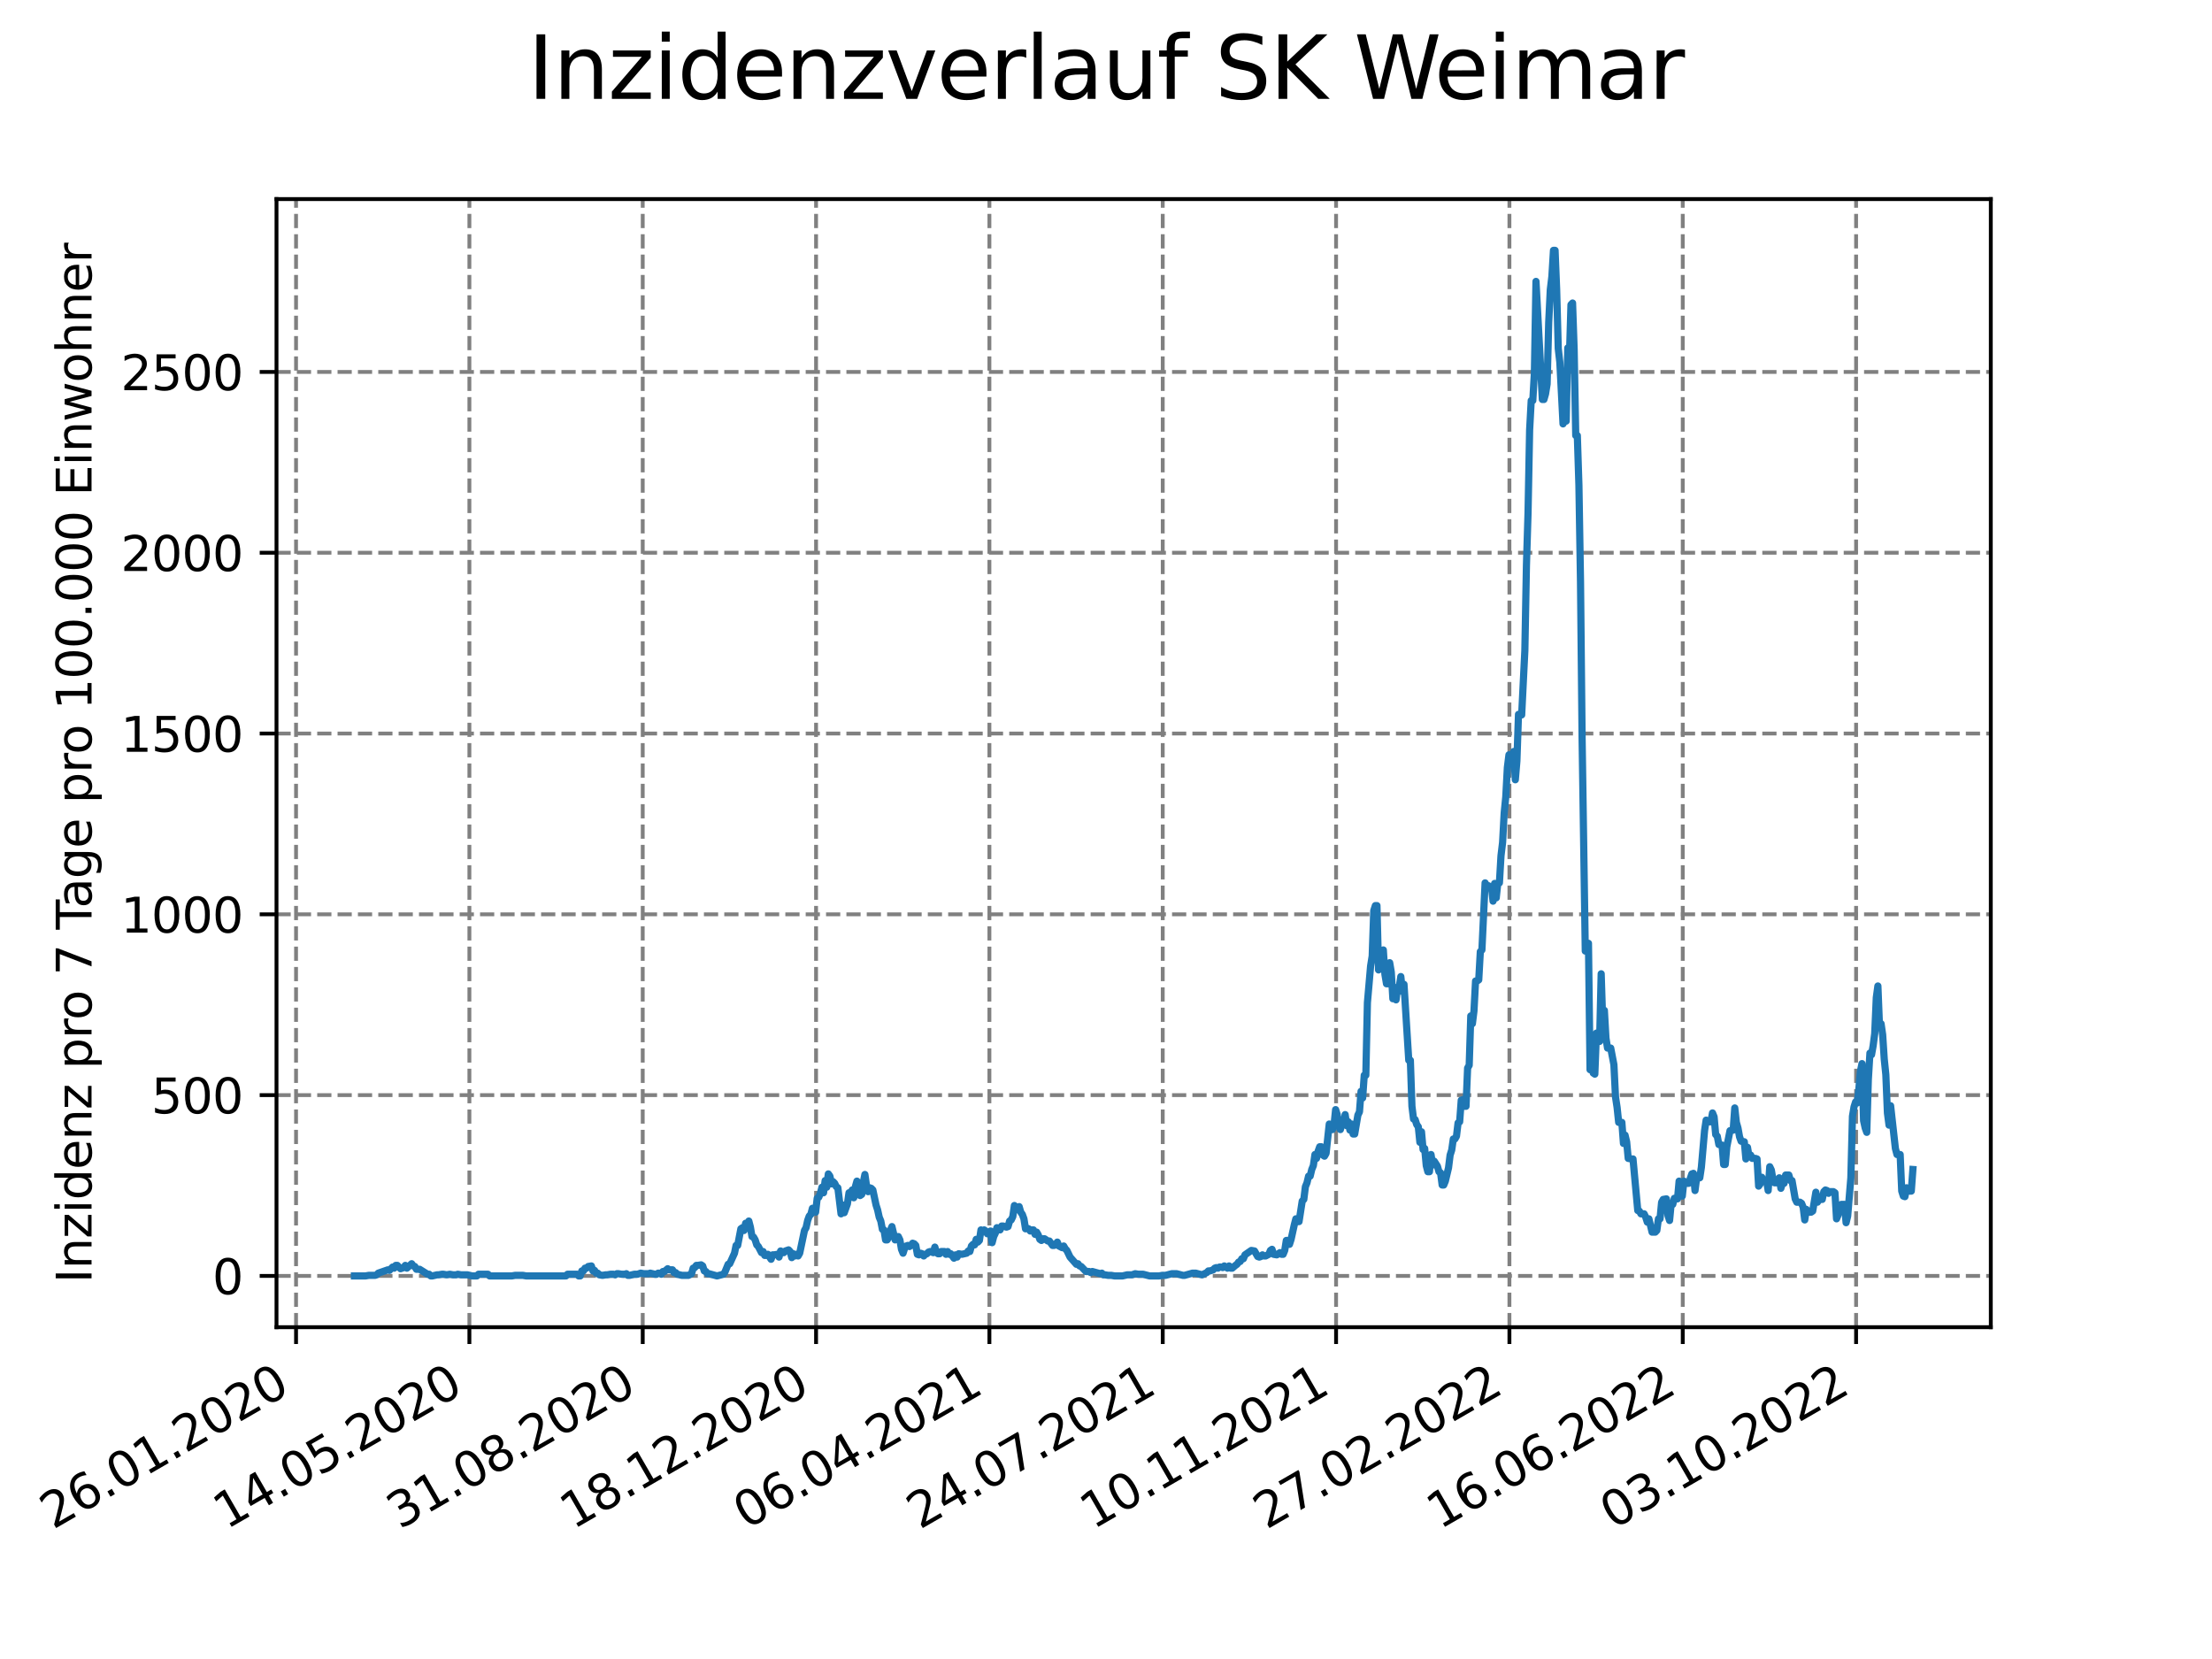 <?xml version="1.0" encoding="utf-8" standalone="no"?>
<!DOCTYPE svg PUBLIC "-//W3C//DTD SVG 1.1//EN"
  "http://www.w3.org/Graphics/SVG/1.1/DTD/svg11.dtd">
<svg xmlns:xlink="http://www.w3.org/1999/xlink" width="460.8pt" height="345.6pt" viewBox="0 0 460.8 345.6" xmlns="http://www.w3.org/2000/svg" version="1.1">
 <defs>
  <style type="text/css">*{stroke-linejoin: round; stroke-linecap: butt}</style>
 </defs>
 <g id="figure_1">
  <g id="patch_1">
   <path d="M 0 345.6 
L 460.8 345.6 
L 460.8 0 
L 0 0 
z
" style="fill: #ffffff"/>
  </g>
  <g id="axes_1">
   <g id="patch_2">
    <path d="M 57.6 276.48 
L 414.72 276.48 
L 414.72 41.472 
L 57.6 41.472 
z
" style="fill: #ffffff"/>
   </g>
   <g id="matplotlib.axis_1">
    <g id="xtick_1">
     <g id="line2d_1">
      <path d="M 61.672 276.48 
L 61.672 41.472 
" clip-path="url(#p6448f92886)" style="fill: none; stroke-dasharray: 2.96,1.28; stroke-dashoffset: 0; stroke: #808080; stroke-width: 0.8"/>
     </g>
     <g id="line2d_2">
      <defs>
       <path id="md3fe3430fa" d="M 0 0 
L 0 3.5 
" style="stroke: #000000; stroke-width: 0.8"/>
      </defs>
      <g>
       <use xlink:href="#md3fe3430fa" x="61.672" y="276.48" style="stroke: #000000; stroke-width: 0.8"/>
      </g>
     </g>
     <g id="text_1">
      <!-- 26.01.2020 -->
      <g transform="translate(11.047 318.689) rotate(-30) scale(0.1 -0.1)">
       <defs>
        <path id="DejaVuSans-32" d="M 1228 531 
L 3431 531 
L 3431 0 
L 469 0 
L 469 531 
Q 828 903 1448 1529 
Q 2069 2156 2228 2338 
Q 2531 2678 2651 2914 
Q 2772 3150 2772 3378 
Q 2772 3750 2511 3984 
Q 2250 4219 1831 4219 
Q 1534 4219 1204 4116 
Q 875 4013 500 3803 
L 500 4441 
Q 881 4594 1212 4672 
Q 1544 4750 1819 4750 
Q 2544 4750 2975 4387 
Q 3406 4025 3406 3419 
Q 3406 3131 3298 2873 
Q 3191 2616 2906 2266 
Q 2828 2175 2409 1742 
Q 1991 1309 1228 531 
z
" transform="scale(0.016)"/>
        <path id="DejaVuSans-36" d="M 2113 2584 
Q 1688 2584 1439 2293 
Q 1191 2003 1191 1497 
Q 1191 994 1439 701 
Q 1688 409 2113 409 
Q 2538 409 2786 701 
Q 3034 994 3034 1497 
Q 3034 2003 2786 2293 
Q 2538 2584 2113 2584 
z
M 3366 4563 
L 3366 3988 
Q 3128 4100 2886 4159 
Q 2644 4219 2406 4219 
Q 1781 4219 1451 3797 
Q 1122 3375 1075 2522 
Q 1259 2794 1537 2939 
Q 1816 3084 2150 3084 
Q 2853 3084 3261 2657 
Q 3669 2231 3669 1497 
Q 3669 778 3244 343 
Q 2819 -91 2113 -91 
Q 1303 -91 875 529 
Q 447 1150 447 2328 
Q 447 3434 972 4092 
Q 1497 4750 2381 4750 
Q 2619 4750 2861 4703 
Q 3103 4656 3366 4563 
z
" transform="scale(0.016)"/>
        <path id="DejaVuSans-2e" d="M 684 794 
L 1344 794 
L 1344 0 
L 684 0 
L 684 794 
z
" transform="scale(0.016)"/>
        <path id="DejaVuSans-30" d="M 2034 4250 
Q 1547 4250 1301 3770 
Q 1056 3291 1056 2328 
Q 1056 1369 1301 889 
Q 1547 409 2034 409 
Q 2525 409 2770 889 
Q 3016 1369 3016 2328 
Q 3016 3291 2770 3770 
Q 2525 4250 2034 4250 
z
M 2034 4750 
Q 2819 4750 3233 4129 
Q 3647 3509 3647 2328 
Q 3647 1150 3233 529 
Q 2819 -91 2034 -91 
Q 1250 -91 836 529 
Q 422 1150 422 2328 
Q 422 3509 836 4129 
Q 1250 4750 2034 4750 
z
" transform="scale(0.016)"/>
        <path id="DejaVuSans-31" d="M 794 531 
L 1825 531 
L 1825 4091 
L 703 3866 
L 703 4441 
L 1819 4666 
L 2450 4666 
L 2450 531 
L 3481 531 
L 3481 0 
L 794 0 
L 794 531 
z
" transform="scale(0.016)"/>
       </defs>
       <use xlink:href="#DejaVuSans-32"/>
       <use xlink:href="#DejaVuSans-36" x="63.623"/>
       <use xlink:href="#DejaVuSans-2e" x="127.246"/>
       <use xlink:href="#DejaVuSans-30" x="159.033"/>
       <use xlink:href="#DejaVuSans-31" x="222.656"/>
       <use xlink:href="#DejaVuSans-2e" x="286.279"/>
       <use xlink:href="#DejaVuSans-32" x="318.066"/>
       <use xlink:href="#DejaVuSans-30" x="381.689"/>
       <use xlink:href="#DejaVuSans-32" x="445.312"/>
       <use xlink:href="#DejaVuSans-30" x="508.936"/>
      </g>
     </g>
    </g>
    <g id="xtick_2">
     <g id="line2d_3">
      <path d="M 97.782 276.48 
L 97.782 41.472 
" clip-path="url(#p6448f92886)" style="fill: none; stroke-dasharray: 2.96,1.28; stroke-dashoffset: 0; stroke: #808080; stroke-width: 0.8"/>
     </g>
     <g id="line2d_4">
      <g>
       <use xlink:href="#md3fe3430fa" x="97.782" y="276.48" style="stroke: #000000; stroke-width: 0.8"/>
      </g>
     </g>
     <g id="text_2">
      <!-- 14.05.2020 -->
      <g transform="translate(47.156 318.689) rotate(-30) scale(0.1 -0.1)">
       <defs>
        <path id="DejaVuSans-34" d="M 2419 4116 
L 825 1625 
L 2419 1625 
L 2419 4116 
z
M 2253 4666 
L 3047 4666 
L 3047 1625 
L 3713 1625 
L 3713 1100 
L 3047 1100 
L 3047 0 
L 2419 0 
L 2419 1100 
L 313 1100 
L 313 1709 
L 2253 4666 
z
" transform="scale(0.016)"/>
        <path id="DejaVuSans-35" d="M 691 4666 
L 3169 4666 
L 3169 4134 
L 1269 4134 
L 1269 2991 
Q 1406 3038 1543 3061 
Q 1681 3084 1819 3084 
Q 2600 3084 3056 2656 
Q 3513 2228 3513 1497 
Q 3513 744 3044 326 
Q 2575 -91 1722 -91 
Q 1428 -91 1123 -41 
Q 819 9 494 109 
L 494 744 
Q 775 591 1075 516 
Q 1375 441 1709 441 
Q 2250 441 2565 725 
Q 2881 1009 2881 1497 
Q 2881 1984 2565 2268 
Q 2250 2553 1709 2553 
Q 1456 2553 1204 2497 
Q 953 2441 691 2322 
L 691 4666 
z
" transform="scale(0.016)"/>
       </defs>
       <use xlink:href="#DejaVuSans-31"/>
       <use xlink:href="#DejaVuSans-34" x="63.623"/>
       <use xlink:href="#DejaVuSans-2e" x="127.246"/>
       <use xlink:href="#DejaVuSans-30" x="159.033"/>
       <use xlink:href="#DejaVuSans-35" x="222.656"/>
       <use xlink:href="#DejaVuSans-2e" x="286.279"/>
       <use xlink:href="#DejaVuSans-32" x="318.066"/>
       <use xlink:href="#DejaVuSans-30" x="381.689"/>
       <use xlink:href="#DejaVuSans-32" x="445.312"/>
       <use xlink:href="#DejaVuSans-30" x="508.936"/>
      </g>
     </g>
    </g>
    <g id="xtick_3">
     <g id="line2d_5">
      <path d="M 133.891 276.48 
L 133.891 41.472 
" clip-path="url(#p6448f92886)" style="fill: none; stroke-dasharray: 2.96,1.28; stroke-dashoffset: 0; stroke: #808080; stroke-width: 0.8"/>
     </g>
     <g id="line2d_6">
      <g>
       <use xlink:href="#md3fe3430fa" x="133.891" y="276.48" style="stroke: #000000; stroke-width: 0.8"/>
      </g>
     </g>
     <g id="text_3">
      <!-- 31.08.2020 -->
      <g transform="translate(83.266 318.689) rotate(-30) scale(0.1 -0.1)">
       <defs>
        <path id="DejaVuSans-33" d="M 2597 2516 
Q 3050 2419 3304 2112 
Q 3559 1806 3559 1356 
Q 3559 666 3084 287 
Q 2609 -91 1734 -91 
Q 1441 -91 1130 -33 
Q 819 25 488 141 
L 488 750 
Q 750 597 1062 519 
Q 1375 441 1716 441 
Q 2309 441 2620 675 
Q 2931 909 2931 1356 
Q 2931 1769 2642 2001 
Q 2353 2234 1838 2234 
L 1294 2234 
L 1294 2753 
L 1863 2753 
Q 2328 2753 2575 2939 
Q 2822 3125 2822 3475 
Q 2822 3834 2567 4026 
Q 2313 4219 1838 4219 
Q 1578 4219 1281 4162 
Q 984 4106 628 3988 
L 628 4550 
Q 988 4650 1302 4700 
Q 1616 4750 1894 4750 
Q 2613 4750 3031 4423 
Q 3450 4097 3450 3541 
Q 3450 3153 3228 2886 
Q 3006 2619 2597 2516 
z
" transform="scale(0.016)"/>
        <path id="DejaVuSans-38" d="M 2034 2216 
Q 1584 2216 1326 1975 
Q 1069 1734 1069 1313 
Q 1069 891 1326 650 
Q 1584 409 2034 409 
Q 2484 409 2743 651 
Q 3003 894 3003 1313 
Q 3003 1734 2745 1975 
Q 2488 2216 2034 2216 
z
M 1403 2484 
Q 997 2584 770 2862 
Q 544 3141 544 3541 
Q 544 4100 942 4425 
Q 1341 4750 2034 4750 
Q 2731 4750 3128 4425 
Q 3525 4100 3525 3541 
Q 3525 3141 3298 2862 
Q 3072 2584 2669 2484 
Q 3125 2378 3379 2068 
Q 3634 1759 3634 1313 
Q 3634 634 3220 271 
Q 2806 -91 2034 -91 
Q 1263 -91 848 271 
Q 434 634 434 1313 
Q 434 1759 690 2068 
Q 947 2378 1403 2484 
z
M 1172 3481 
Q 1172 3119 1398 2916 
Q 1625 2713 2034 2713 
Q 2441 2713 2670 2916 
Q 2900 3119 2900 3481 
Q 2900 3844 2670 4047 
Q 2441 4250 2034 4250 
Q 1625 4250 1398 4047 
Q 1172 3844 1172 3481 
z
" transform="scale(0.016)"/>
       </defs>
       <use xlink:href="#DejaVuSans-33"/>
       <use xlink:href="#DejaVuSans-31" x="63.623"/>
       <use xlink:href="#DejaVuSans-2e" x="127.246"/>
       <use xlink:href="#DejaVuSans-30" x="159.033"/>
       <use xlink:href="#DejaVuSans-38" x="222.656"/>
       <use xlink:href="#DejaVuSans-2e" x="286.279"/>
       <use xlink:href="#DejaVuSans-32" x="318.066"/>
       <use xlink:href="#DejaVuSans-30" x="381.689"/>
       <use xlink:href="#DejaVuSans-32" x="445.312"/>
       <use xlink:href="#DejaVuSans-30" x="508.936"/>
      </g>
     </g>
    </g>
    <g id="xtick_4">
     <g id="line2d_7">
      <path d="M 170.001 276.48 
L 170.001 41.472 
" clip-path="url(#p6448f92886)" style="fill: none; stroke-dasharray: 2.96,1.28; stroke-dashoffset: 0; stroke: #808080; stroke-width: 0.8"/>
     </g>
     <g id="line2d_8">
      <g>
       <use xlink:href="#md3fe3430fa" x="170.001" y="276.48" style="stroke: #000000; stroke-width: 0.8"/>
      </g>
     </g>
     <g id="text_4">
      <!-- 18.12.2020 -->
      <g transform="translate(119.375 318.689) rotate(-30) scale(0.1 -0.1)">
       <use xlink:href="#DejaVuSans-31"/>
       <use xlink:href="#DejaVuSans-38" x="63.623"/>
       <use xlink:href="#DejaVuSans-2e" x="127.246"/>
       <use xlink:href="#DejaVuSans-31" x="159.033"/>
       <use xlink:href="#DejaVuSans-32" x="222.656"/>
       <use xlink:href="#DejaVuSans-2e" x="286.279"/>
       <use xlink:href="#DejaVuSans-32" x="318.066"/>
       <use xlink:href="#DejaVuSans-30" x="381.689"/>
       <use xlink:href="#DejaVuSans-32" x="445.312"/>
       <use xlink:href="#DejaVuSans-30" x="508.936"/>
      </g>
     </g>
    </g>
    <g id="xtick_5">
     <g id="line2d_9">
      <path d="M 206.11 276.48 
L 206.11 41.472 
" clip-path="url(#p6448f92886)" style="fill: none; stroke-dasharray: 2.96,1.28; stroke-dashoffset: 0; stroke: #808080; stroke-width: 0.8"/>
     </g>
     <g id="line2d_10">
      <g>
       <use xlink:href="#md3fe3430fa" x="206.11" y="276.48" style="stroke: #000000; stroke-width: 0.8"/>
      </g>
     </g>
     <g id="text_5">
      <!-- 06.04.2021 -->
      <g transform="translate(155.485 318.689) rotate(-30) scale(0.1 -0.1)">
       <use xlink:href="#DejaVuSans-30"/>
       <use xlink:href="#DejaVuSans-36" x="63.623"/>
       <use xlink:href="#DejaVuSans-2e" x="127.246"/>
       <use xlink:href="#DejaVuSans-30" x="159.033"/>
       <use xlink:href="#DejaVuSans-34" x="222.656"/>
       <use xlink:href="#DejaVuSans-2e" x="286.279"/>
       <use xlink:href="#DejaVuSans-32" x="318.066"/>
       <use xlink:href="#DejaVuSans-30" x="381.689"/>
       <use xlink:href="#DejaVuSans-32" x="445.312"/>
       <use xlink:href="#DejaVuSans-31" x="508.936"/>
      </g>
     </g>
    </g>
    <g id="xtick_6">
     <g id="line2d_11">
      <path d="M 242.22 276.48 
L 242.22 41.472 
" clip-path="url(#p6448f92886)" style="fill: none; stroke-dasharray: 2.96,1.28; stroke-dashoffset: 0; stroke: #808080; stroke-width: 0.8"/>
     </g>
     <g id="line2d_12">
      <g>
       <use xlink:href="#md3fe3430fa" x="242.22" y="276.48" style="stroke: #000000; stroke-width: 0.8"/>
      </g>
     </g>
     <g id="text_6">
      <!-- 24.07.2021 -->
      <g transform="translate(191.594 318.689) rotate(-30) scale(0.1 -0.1)">
       <defs>
        <path id="DejaVuSans-37" d="M 525 4666 
L 3525 4666 
L 3525 4397 
L 1831 0 
L 1172 0 
L 2766 4134 
L 525 4134 
L 525 4666 
z
" transform="scale(0.016)"/>
       </defs>
       <use xlink:href="#DejaVuSans-32"/>
       <use xlink:href="#DejaVuSans-34" x="63.623"/>
       <use xlink:href="#DejaVuSans-2e" x="127.246"/>
       <use xlink:href="#DejaVuSans-30" x="159.033"/>
       <use xlink:href="#DejaVuSans-37" x="222.656"/>
       <use xlink:href="#DejaVuSans-2e" x="286.279"/>
       <use xlink:href="#DejaVuSans-32" x="318.066"/>
       <use xlink:href="#DejaVuSans-30" x="381.689"/>
       <use xlink:href="#DejaVuSans-32" x="445.312"/>
       <use xlink:href="#DejaVuSans-31" x="508.936"/>
      </g>
     </g>
    </g>
    <g id="xtick_7">
     <g id="line2d_13">
      <path d="M 278.329 276.48 
L 278.329 41.472 
" clip-path="url(#p6448f92886)" style="fill: none; stroke-dasharray: 2.96,1.28; stroke-dashoffset: 0; stroke: #808080; stroke-width: 0.8"/>
     </g>
     <g id="line2d_14">
      <g>
       <use xlink:href="#md3fe3430fa" x="278.329" y="276.48" style="stroke: #000000; stroke-width: 0.8"/>
      </g>
     </g>
     <g id="text_7">
      <!-- 10.11.2021 -->
      <g transform="translate(227.704 318.689) rotate(-30) scale(0.1 -0.1)">
       <use xlink:href="#DejaVuSans-31"/>
       <use xlink:href="#DejaVuSans-30" x="63.623"/>
       <use xlink:href="#DejaVuSans-2e" x="127.246"/>
       <use xlink:href="#DejaVuSans-31" x="159.033"/>
       <use xlink:href="#DejaVuSans-31" x="222.656"/>
       <use xlink:href="#DejaVuSans-2e" x="286.279"/>
       <use xlink:href="#DejaVuSans-32" x="318.066"/>
       <use xlink:href="#DejaVuSans-30" x="381.689"/>
       <use xlink:href="#DejaVuSans-32" x="445.312"/>
       <use xlink:href="#DejaVuSans-31" x="508.936"/>
      </g>
     </g>
    </g>
    <g id="xtick_8">
     <g id="line2d_15">
      <path d="M 314.439 276.48 
L 314.439 41.472 
" clip-path="url(#p6448f92886)" style="fill: none; stroke-dasharray: 2.96,1.28; stroke-dashoffset: 0; stroke: #808080; stroke-width: 0.8"/>
     </g>
     <g id="line2d_16">
      <g>
       <use xlink:href="#md3fe3430fa" x="314.439" y="276.48" style="stroke: #000000; stroke-width: 0.8"/>
      </g>
     </g>
     <g id="text_8">
      <!-- 27.02.2022 -->
      <g transform="translate(263.814 318.689) rotate(-30) scale(0.1 -0.1)">
       <use xlink:href="#DejaVuSans-32"/>
       <use xlink:href="#DejaVuSans-37" x="63.623"/>
       <use xlink:href="#DejaVuSans-2e" x="127.246"/>
       <use xlink:href="#DejaVuSans-30" x="159.033"/>
       <use xlink:href="#DejaVuSans-32" x="222.656"/>
       <use xlink:href="#DejaVuSans-2e" x="286.279"/>
       <use xlink:href="#DejaVuSans-32" x="318.066"/>
       <use xlink:href="#DejaVuSans-30" x="381.689"/>
       <use xlink:href="#DejaVuSans-32" x="445.312"/>
       <use xlink:href="#DejaVuSans-32" x="508.936"/>
      </g>
     </g>
    </g>
    <g id="xtick_9">
     <g id="line2d_17">
      <path d="M 350.548 276.48 
L 350.548 41.472 
" clip-path="url(#p6448f92886)" style="fill: none; stroke-dasharray: 2.96,1.28; stroke-dashoffset: 0; stroke: #808080; stroke-width: 0.8"/>
     </g>
     <g id="line2d_18">
      <g>
       <use xlink:href="#md3fe3430fa" x="350.548" y="276.48" style="stroke: #000000; stroke-width: 0.8"/>
      </g>
     </g>
     <g id="text_9">
      <!-- 16.06.2022 -->
      <g transform="translate(299.923 318.689) rotate(-30) scale(0.1 -0.1)">
       <use xlink:href="#DejaVuSans-31"/>
       <use xlink:href="#DejaVuSans-36" x="63.623"/>
       <use xlink:href="#DejaVuSans-2e" x="127.246"/>
       <use xlink:href="#DejaVuSans-30" x="159.033"/>
       <use xlink:href="#DejaVuSans-36" x="222.656"/>
       <use xlink:href="#DejaVuSans-2e" x="286.279"/>
       <use xlink:href="#DejaVuSans-32" x="318.066"/>
       <use xlink:href="#DejaVuSans-30" x="381.689"/>
       <use xlink:href="#DejaVuSans-32" x="445.312"/>
       <use xlink:href="#DejaVuSans-32" x="508.936"/>
      </g>
     </g>
    </g>
    <g id="xtick_10">
     <g id="line2d_19">
      <path d="M 386.658 276.48 
L 386.658 41.472 
" clip-path="url(#p6448f92886)" style="fill: none; stroke-dasharray: 2.96,1.28; stroke-dashoffset: 0; stroke: #808080; stroke-width: 0.8"/>
     </g>
     <g id="line2d_20">
      <g>
       <use xlink:href="#md3fe3430fa" x="386.658" y="276.48" style="stroke: #000000; stroke-width: 0.8"/>
      </g>
     </g>
     <g id="text_10">
      <!-- 03.10.2022 -->
      <g transform="translate(336.033 318.689) rotate(-30) scale(0.1 -0.1)">
       <use xlink:href="#DejaVuSans-30"/>
       <use xlink:href="#DejaVuSans-33" x="63.623"/>
       <use xlink:href="#DejaVuSans-2e" x="127.246"/>
       <use xlink:href="#DejaVuSans-31" x="159.033"/>
       <use xlink:href="#DejaVuSans-30" x="222.656"/>
       <use xlink:href="#DejaVuSans-2e" x="286.279"/>
       <use xlink:href="#DejaVuSans-32" x="318.066"/>
       <use xlink:href="#DejaVuSans-30" x="381.689"/>
       <use xlink:href="#DejaVuSans-32" x="445.312"/>
       <use xlink:href="#DejaVuSans-32" x="508.936"/>
      </g>
     </g>
    </g>
   </g>
   <g id="matplotlib.axis_2">
    <g id="ytick_1">
     <g id="line2d_21">
      <path d="M 57.6 265.798 
L 414.72 265.798 
" clip-path="url(#p6448f92886)" style="fill: none; stroke-dasharray: 2.96,1.28; stroke-dashoffset: 0; stroke: #808080; stroke-width: 0.8"/>
     </g>
     <g id="line2d_22">
      <defs>
       <path id="m79f191f0f5" d="M 0 0 
L -3.5 0 
" style="stroke: #000000; stroke-width: 0.8"/>
      </defs>
      <g>
       <use xlink:href="#m79f191f0f5" x="57.6" y="265.798" style="stroke: #000000; stroke-width: 0.8"/>
      </g>
     </g>
     <g id="text_11">
      <!-- 0 -->
      <g transform="translate(44.237 269.597) scale(0.1 -0.1)">
       <use xlink:href="#DejaVuSans-30"/>
      </g>
     </g>
    </g>
    <g id="ytick_2">
     <g id="line2d_23">
      <path d="M 57.6 228.134 
L 414.72 228.134 
" clip-path="url(#p6448f92886)" style="fill: none; stroke-dasharray: 2.96,1.28; stroke-dashoffset: 0; stroke: #808080; stroke-width: 0.8"/>
     </g>
     <g id="line2d_24">
      <g>
       <use xlink:href="#m79f191f0f5" x="57.6" y="228.134" style="stroke: #000000; stroke-width: 0.8"/>
      </g>
     </g>
     <g id="text_12">
      <!-- 500 -->
      <g transform="translate(31.512 231.933) scale(0.1 -0.1)">
       <use xlink:href="#DejaVuSans-35"/>
       <use xlink:href="#DejaVuSans-30" x="63.623"/>
       <use xlink:href="#DejaVuSans-30" x="127.246"/>
      </g>
     </g>
    </g>
    <g id="ytick_3">
     <g id="line2d_25">
      <path d="M 57.6 190.471 
L 414.72 190.471 
" clip-path="url(#p6448f92886)" style="fill: none; stroke-dasharray: 2.96,1.28; stroke-dashoffset: 0; stroke: #808080; stroke-width: 0.8"/>
     </g>
     <g id="line2d_26">
      <g>
       <use xlink:href="#m79f191f0f5" x="57.6" y="190.471" style="stroke: #000000; stroke-width: 0.8"/>
      </g>
     </g>
     <g id="text_13">
      <!-- 1000 -->
      <g transform="translate(25.15 194.27) scale(0.1 -0.1)">
       <use xlink:href="#DejaVuSans-31"/>
       <use xlink:href="#DejaVuSans-30" x="63.623"/>
       <use xlink:href="#DejaVuSans-30" x="127.246"/>
       <use xlink:href="#DejaVuSans-30" x="190.869"/>
      </g>
     </g>
    </g>
    <g id="ytick_4">
     <g id="line2d_27">
      <path d="M 57.6 152.807 
L 414.72 152.807 
" clip-path="url(#p6448f92886)" style="fill: none; stroke-dasharray: 2.96,1.28; stroke-dashoffset: 0; stroke: #808080; stroke-width: 0.8"/>
     </g>
     <g id="line2d_28">
      <g>
       <use xlink:href="#m79f191f0f5" x="57.6" y="152.807" style="stroke: #000000; stroke-width: 0.8"/>
      </g>
     </g>
     <g id="text_14">
      <!-- 1500 -->
      <g transform="translate(25.15 156.606) scale(0.1 -0.1)">
       <use xlink:href="#DejaVuSans-31"/>
       <use xlink:href="#DejaVuSans-35" x="63.623"/>
       <use xlink:href="#DejaVuSans-30" x="127.246"/>
       <use xlink:href="#DejaVuSans-30" x="190.869"/>
      </g>
     </g>
    </g>
    <g id="ytick_5">
     <g id="line2d_29">
      <path d="M 57.6 115.143 
L 414.72 115.143 
" clip-path="url(#p6448f92886)" style="fill: none; stroke-dasharray: 2.96,1.28; stroke-dashoffset: 0; stroke: #808080; stroke-width: 0.8"/>
     </g>
     <g id="line2d_30">
      <g>
       <use xlink:href="#m79f191f0f5" x="57.6" y="115.143" style="stroke: #000000; stroke-width: 0.8"/>
      </g>
     </g>
     <g id="text_15">
      <!-- 2000 -->
      <g transform="translate(25.15 118.942) scale(0.1 -0.1)">
       <use xlink:href="#DejaVuSans-32"/>
       <use xlink:href="#DejaVuSans-30" x="63.623"/>
       <use xlink:href="#DejaVuSans-30" x="127.246"/>
       <use xlink:href="#DejaVuSans-30" x="190.869"/>
      </g>
     </g>
    </g>
    <g id="ytick_6">
     <g id="line2d_31">
      <path d="M 57.6 77.48 
L 414.72 77.48 
" clip-path="url(#p6448f92886)" style="fill: none; stroke-dasharray: 2.96,1.28; stroke-dashoffset: 0; stroke: #808080; stroke-width: 0.8"/>
     </g>
     <g id="line2d_32">
      <g>
       <use xlink:href="#m79f191f0f5" x="57.6" y="77.48" style="stroke: #000000; stroke-width: 0.8"/>
      </g>
     </g>
     <g id="text_16">
      <!-- 2500 -->
      <g transform="translate(25.15 81.279) scale(0.1 -0.1)">
       <use xlink:href="#DejaVuSans-32"/>
       <use xlink:href="#DejaVuSans-35" x="63.623"/>
       <use xlink:href="#DejaVuSans-30" x="127.246"/>
       <use xlink:href="#DejaVuSans-30" x="190.869"/>
      </g>
     </g>
    </g>
    <g id="text_17">
     <!-- Inzidenz pro 7 Tage pro 100.000 Einwohner -->
     <g transform="translate(19.07 267.301) rotate(-90) scale(0.1 -0.1)">
      <defs>
       <path id="DejaVuSans-49" d="M 628 4666 
L 1259 4666 
L 1259 0 
L 628 0 
L 628 4666 
z
" transform="scale(0.016)"/>
       <path id="DejaVuSans-6e" d="M 3513 2113 
L 3513 0 
L 2938 0 
L 2938 2094 
Q 2938 2591 2744 2837 
Q 2550 3084 2163 3084 
Q 1697 3084 1428 2787 
Q 1159 2491 1159 1978 
L 1159 0 
L 581 0 
L 581 3500 
L 1159 3500 
L 1159 2956 
Q 1366 3272 1645 3428 
Q 1925 3584 2291 3584 
Q 2894 3584 3203 3211 
Q 3513 2838 3513 2113 
z
" transform="scale(0.016)"/>
       <path id="DejaVuSans-7a" d="M 353 3500 
L 3084 3500 
L 3084 2975 
L 922 459 
L 3084 459 
L 3084 0 
L 275 0 
L 275 525 
L 2438 3041 
L 353 3041 
L 353 3500 
z
" transform="scale(0.016)"/>
       <path id="DejaVuSans-69" d="M 603 3500 
L 1178 3500 
L 1178 0 
L 603 0 
L 603 3500 
z
M 603 4863 
L 1178 4863 
L 1178 4134 
L 603 4134 
L 603 4863 
z
" transform="scale(0.016)"/>
       <path id="DejaVuSans-64" d="M 2906 2969 
L 2906 4863 
L 3481 4863 
L 3481 0 
L 2906 0 
L 2906 525 
Q 2725 213 2448 61 
Q 2172 -91 1784 -91 
Q 1150 -91 751 415 
Q 353 922 353 1747 
Q 353 2572 751 3078 
Q 1150 3584 1784 3584 
Q 2172 3584 2448 3432 
Q 2725 3281 2906 2969 
z
M 947 1747 
Q 947 1113 1208 752 
Q 1469 391 1925 391 
Q 2381 391 2643 752 
Q 2906 1113 2906 1747 
Q 2906 2381 2643 2742 
Q 2381 3103 1925 3103 
Q 1469 3103 1208 2742 
Q 947 2381 947 1747 
z
" transform="scale(0.016)"/>
       <path id="DejaVuSans-65" d="M 3597 1894 
L 3597 1613 
L 953 1613 
Q 991 1019 1311 708 
Q 1631 397 2203 397 
Q 2534 397 2845 478 
Q 3156 559 3463 722 
L 3463 178 
Q 3153 47 2828 -22 
Q 2503 -91 2169 -91 
Q 1331 -91 842 396 
Q 353 884 353 1716 
Q 353 2575 817 3079 
Q 1281 3584 2069 3584 
Q 2775 3584 3186 3129 
Q 3597 2675 3597 1894 
z
M 3022 2063 
Q 3016 2534 2758 2815 
Q 2500 3097 2075 3097 
Q 1594 3097 1305 2825 
Q 1016 2553 972 2059 
L 3022 2063 
z
" transform="scale(0.016)"/>
       <path id="DejaVuSans-20" transform="scale(0.016)"/>
       <path id="DejaVuSans-70" d="M 1159 525 
L 1159 -1331 
L 581 -1331 
L 581 3500 
L 1159 3500 
L 1159 2969 
Q 1341 3281 1617 3432 
Q 1894 3584 2278 3584 
Q 2916 3584 3314 3078 
Q 3713 2572 3713 1747 
Q 3713 922 3314 415 
Q 2916 -91 2278 -91 
Q 1894 -91 1617 61 
Q 1341 213 1159 525 
z
M 3116 1747 
Q 3116 2381 2855 2742 
Q 2594 3103 2138 3103 
Q 1681 3103 1420 2742 
Q 1159 2381 1159 1747 
Q 1159 1113 1420 752 
Q 1681 391 2138 391 
Q 2594 391 2855 752 
Q 3116 1113 3116 1747 
z
" transform="scale(0.016)"/>
       <path id="DejaVuSans-72" d="M 2631 2963 
Q 2534 3019 2420 3045 
Q 2306 3072 2169 3072 
Q 1681 3072 1420 2755 
Q 1159 2438 1159 1844 
L 1159 0 
L 581 0 
L 581 3500 
L 1159 3500 
L 1159 2956 
Q 1341 3275 1631 3429 
Q 1922 3584 2338 3584 
Q 2397 3584 2469 3576 
Q 2541 3569 2628 3553 
L 2631 2963 
z
" transform="scale(0.016)"/>
       <path id="DejaVuSans-6f" d="M 1959 3097 
Q 1497 3097 1228 2736 
Q 959 2375 959 1747 
Q 959 1119 1226 758 
Q 1494 397 1959 397 
Q 2419 397 2687 759 
Q 2956 1122 2956 1747 
Q 2956 2369 2687 2733 
Q 2419 3097 1959 3097 
z
M 1959 3584 
Q 2709 3584 3137 3096 
Q 3566 2609 3566 1747 
Q 3566 888 3137 398 
Q 2709 -91 1959 -91 
Q 1206 -91 779 398 
Q 353 888 353 1747 
Q 353 2609 779 3096 
Q 1206 3584 1959 3584 
z
" transform="scale(0.016)"/>
       <path id="DejaVuSans-54" d="M -19 4666 
L 3928 4666 
L 3928 4134 
L 2272 4134 
L 2272 0 
L 1638 0 
L 1638 4134 
L -19 4134 
L -19 4666 
z
" transform="scale(0.016)"/>
       <path id="DejaVuSans-61" d="M 2194 1759 
Q 1497 1759 1228 1600 
Q 959 1441 959 1056 
Q 959 750 1161 570 
Q 1363 391 1709 391 
Q 2188 391 2477 730 
Q 2766 1069 2766 1631 
L 2766 1759 
L 2194 1759 
z
M 3341 1997 
L 3341 0 
L 2766 0 
L 2766 531 
Q 2569 213 2275 61 
Q 1981 -91 1556 -91 
Q 1019 -91 701 211 
Q 384 513 384 1019 
Q 384 1609 779 1909 
Q 1175 2209 1959 2209 
L 2766 2209 
L 2766 2266 
Q 2766 2663 2505 2880 
Q 2244 3097 1772 3097 
Q 1472 3097 1187 3025 
Q 903 2953 641 2809 
L 641 3341 
Q 956 3463 1253 3523 
Q 1550 3584 1831 3584 
Q 2591 3584 2966 3190 
Q 3341 2797 3341 1997 
z
" transform="scale(0.016)"/>
       <path id="DejaVuSans-67" d="M 2906 1791 
Q 2906 2416 2648 2759 
Q 2391 3103 1925 3103 
Q 1463 3103 1205 2759 
Q 947 2416 947 1791 
Q 947 1169 1205 825 
Q 1463 481 1925 481 
Q 2391 481 2648 825 
Q 2906 1169 2906 1791 
z
M 3481 434 
Q 3481 -459 3084 -895 
Q 2688 -1331 1869 -1331 
Q 1566 -1331 1297 -1286 
Q 1028 -1241 775 -1147 
L 775 -588 
Q 1028 -725 1275 -790 
Q 1522 -856 1778 -856 
Q 2344 -856 2625 -561 
Q 2906 -266 2906 331 
L 2906 616 
Q 2728 306 2450 153 
Q 2172 0 1784 0 
Q 1141 0 747 490 
Q 353 981 353 1791 
Q 353 2603 747 3093 
Q 1141 3584 1784 3584 
Q 2172 3584 2450 3431 
Q 2728 3278 2906 2969 
L 2906 3500 
L 3481 3500 
L 3481 434 
z
" transform="scale(0.016)"/>
       <path id="DejaVuSans-45" d="M 628 4666 
L 3578 4666 
L 3578 4134 
L 1259 4134 
L 1259 2753 
L 3481 2753 
L 3481 2222 
L 1259 2222 
L 1259 531 
L 3634 531 
L 3634 0 
L 628 0 
L 628 4666 
z
" transform="scale(0.016)"/>
       <path id="DejaVuSans-77" d="M 269 3500 
L 844 3500 
L 1563 769 
L 2278 3500 
L 2956 3500 
L 3675 769 
L 4391 3500 
L 4966 3500 
L 4050 0 
L 3372 0 
L 2619 2869 
L 1863 0 
L 1184 0 
L 269 3500 
z
" transform="scale(0.016)"/>
       <path id="DejaVuSans-68" d="M 3513 2113 
L 3513 0 
L 2938 0 
L 2938 2094 
Q 2938 2591 2744 2837 
Q 2550 3084 2163 3084 
Q 1697 3084 1428 2787 
Q 1159 2491 1159 1978 
L 1159 0 
L 581 0 
L 581 4863 
L 1159 4863 
L 1159 2956 
Q 1366 3272 1645 3428 
Q 1925 3584 2291 3584 
Q 2894 3584 3203 3211 
Q 3513 2838 3513 2113 
z
" transform="scale(0.016)"/>
      </defs>
      <use xlink:href="#DejaVuSans-49"/>
      <use xlink:href="#DejaVuSans-6e" x="29.492"/>
      <use xlink:href="#DejaVuSans-7a" x="92.871"/>
      <use xlink:href="#DejaVuSans-69" x="145.361"/>
      <use xlink:href="#DejaVuSans-64" x="173.145"/>
      <use xlink:href="#DejaVuSans-65" x="236.621"/>
      <use xlink:href="#DejaVuSans-6e" x="298.145"/>
      <use xlink:href="#DejaVuSans-7a" x="361.523"/>
      <use xlink:href="#DejaVuSans-20" x="414.014"/>
      <use xlink:href="#DejaVuSans-70" x="445.801"/>
      <use xlink:href="#DejaVuSans-72" x="509.277"/>
      <use xlink:href="#DejaVuSans-6f" x="548.141"/>
      <use xlink:href="#DejaVuSans-20" x="609.322"/>
      <use xlink:href="#DejaVuSans-37" x="641.109"/>
      <use xlink:href="#DejaVuSans-20" x="704.732"/>
      <use xlink:href="#DejaVuSans-54" x="736.52"/>
      <use xlink:href="#DejaVuSans-61" x="781.104"/>
      <use xlink:href="#DejaVuSans-67" x="842.383"/>
      <use xlink:href="#DejaVuSans-65" x="905.859"/>
      <use xlink:href="#DejaVuSans-20" x="967.383"/>
      <use xlink:href="#DejaVuSans-70" x="999.17"/>
      <use xlink:href="#DejaVuSans-72" x="1062.646"/>
      <use xlink:href="#DejaVuSans-6f" x="1101.51"/>
      <use xlink:href="#DejaVuSans-20" x="1162.691"/>
      <use xlink:href="#DejaVuSans-31" x="1194.479"/>
      <use xlink:href="#DejaVuSans-30" x="1258.102"/>
      <use xlink:href="#DejaVuSans-30" x="1321.725"/>
      <use xlink:href="#DejaVuSans-2e" x="1385.348"/>
      <use xlink:href="#DejaVuSans-30" x="1417.135"/>
      <use xlink:href="#DejaVuSans-30" x="1480.758"/>
      <use xlink:href="#DejaVuSans-30" x="1544.381"/>
      <use xlink:href="#DejaVuSans-20" x="1608.004"/>
      <use xlink:href="#DejaVuSans-45" x="1639.791"/>
      <use xlink:href="#DejaVuSans-69" x="1702.975"/>
      <use xlink:href="#DejaVuSans-6e" x="1730.758"/>
      <use xlink:href="#DejaVuSans-77" x="1794.137"/>
      <use xlink:href="#DejaVuSans-6f" x="1875.924"/>
      <use xlink:href="#DejaVuSans-68" x="1937.105"/>
      <use xlink:href="#DejaVuSans-6e" x="2000.484"/>
      <use xlink:href="#DejaVuSans-65" x="2063.863"/>
      <use xlink:href="#DejaVuSans-72" x="2125.387"/>
     </g>
    </g>
   </g>
   <g id="line2d_33">
    <path d="M 73.833 265.798 
L 76.152 265.798 
L 76.814 265.682 
L 78.139 265.682 
L 78.471 265.567 
L 78.802 265.22 
L 80.79 264.528 
L 81.121 264.643 
L 81.783 263.95 
L 82.115 264.181 
L 82.446 263.604 
L 82.777 263.604 
L 83.44 264.297 
L 84.102 264.066 
L 84.434 263.604 
L 84.765 264.181 
L 85.759 263.257 
L 86.09 263.719 
L 86.421 263.835 
L 86.753 264.412 
L 87.415 264.412 
L 89.072 265.451 
L 89.403 265.451 
L 89.734 265.798 
L 90.065 265.798 
L 91.059 265.567 
L 91.391 265.567 
L 92.053 265.451 
L 92.384 265.451 
L 93.047 265.567 
L 93.71 265.451 
L 94.372 265.567 
L 95.035 265.567 
L 95.366 265.451 
L 96.028 265.567 
L 97.354 265.567 
L 98.347 265.798 
L 99.341 265.798 
L 99.673 265.451 
L 101.66 265.451 
L 101.992 265.798 
L 106.629 265.798 
L 107.292 265.682 
L 108.948 265.682 
L 109.611 265.798 
L 117.893 265.798 
L 118.224 265.451 
L 120.212 265.451 
L 120.543 265.798 
L 120.875 265.798 
L 121.206 264.758 
L 121.537 264.758 
L 121.868 264.181 
L 122.2 264.181 
L 122.531 263.835 
L 123.193 263.719 
L 123.525 264.758 
L 123.856 264.643 
L 124.187 265.22 
L 124.519 265.22 
L 124.85 265.567 
L 125.512 265.682 
L 126.175 265.567 
L 126.506 265.567 
L 127.169 265.451 
L 127.831 265.451 
L 128.163 265.567 
L 128.494 265.336 
L 128.825 265.336 
L 129.488 265.451 
L 130.15 265.451 
L 130.482 265.336 
L 130.813 265.682 
L 131.144 265.682 
L 132.138 265.451 
L 132.801 265.451 
L 133.463 265.22 
L 134.126 265.336 
L 135.12 265.336 
L 135.451 265.22 
L 136.445 265.451 
L 136.776 265.451 
L 137.107 265.22 
L 137.439 265.22 
L 137.77 265.451 
L 138.101 264.874 
L 138.432 264.874 
L 139.095 264.297 
L 139.426 264.528 
L 140.089 264.528 
L 140.42 265.105 
L 140.751 265.105 
L 141.083 265.451 
L 142.076 265.682 
L 143.402 265.682 
L 144.064 265.336 
L 144.395 264.181 
L 144.727 264.066 
L 145.058 263.604 
L 145.389 263.604 
L 146.052 263.488 
L 146.383 263.719 
L 146.714 264.758 
L 147.046 264.874 
L 147.377 265.336 
L 147.708 265.336 
L 149.365 265.798 
L 150.69 265.451 
L 151.021 264.989 
L 151.684 263.373 
L 152.015 263.257 
L 153.009 261.063 
L 153.34 259.446 
L 153.671 259.446 
L 154.334 255.982 
L 154.665 255.751 
L 154.996 256.328 
L 155.328 254.827 
L 155.659 255.52 
L 155.99 254.365 
L 156.321 255.635 
L 156.653 257.599 
L 156.984 257.714 
L 157.315 258.291 
L 157.647 259.331 
L 157.978 259.677 
L 158.64 260.948 
L 158.972 260.717 
L 159.303 261.525 
L 159.634 261.525 
L 159.966 261.294 
L 160.628 262.333 
L 160.959 261.409 
L 161.291 261.409 
L 161.953 261.294 
L 162.285 261.871 
L 162.616 260.601 
L 163.278 260.948 
L 163.61 260.601 
L 164.272 260.37 
L 164.603 260.717 
L 164.935 261.987 
L 165.266 261.178 
L 165.597 261.64 
L 165.929 261.294 
L 166.26 261.64 
L 166.591 261.063 
L 167.585 256.328 
L 167.916 255.751 
L 168.248 254.25 
L 168.579 253.326 
L 168.91 252.979 
L 169.241 251.709 
L 169.904 252.517 
L 170.235 249.63 
L 170.567 249.399 
L 170.898 248.591 
L 171.229 247.321 
L 171.56 248.475 
L 171.892 245.935 
L 172.223 247.321 
L 172.554 244.549 
L 172.885 245.011 
L 173.217 246.628 
L 173.548 246.166 
L 173.879 246.512 
L 174.211 247.205 
L 174.542 247.436 
L 175.204 252.864 
L 175.536 251.016 
L 175.867 252.633 
L 176.53 250.785 
L 176.861 248.475 
L 177.192 248.822 
L 177.523 247.898 
L 177.855 249.515 
L 178.186 247.205 
L 178.517 246.05 
L 178.849 248.822 
L 179.18 249.053 
L 179.511 248.822 
L 179.842 246.281 
L 180.174 244.664 
L 180.505 246.974 
L 180.836 248.244 
L 181.167 247.436 
L 181.499 247.551 
L 181.83 247.898 
L 182.493 251.016 
L 182.824 252.055 
L 183.155 253.557 
L 183.486 254.365 
L 183.818 256.097 
L 184.149 256.213 
L 184.48 258.291 
L 184.812 258.291 
L 185.143 257.714 
L 185.474 256.328 
L 185.805 255.52 
L 186.468 258.291 
L 186.799 257.829 
L 187.131 257.599 
L 187.462 258.291 
L 187.793 260.255 
L 188.124 261.063 
L 188.456 260.024 
L 188.787 259.562 
L 189.118 259.446 
L 189.449 259.677 
L 189.781 259.446 
L 190.112 258.984 
L 190.443 259.1 
L 190.775 259.446 
L 191.106 261.294 
L 191.437 261.409 
L 191.768 261.063 
L 192.1 261.178 
L 192.431 261.64 
L 192.762 261.294 
L 193.094 261.178 
L 193.425 260.832 
L 193.756 260.717 
L 194.419 260.948 
L 194.75 259.793 
L 195.081 260.948 
L 195.413 261.178 
L 195.744 261.178 
L 196.075 260.717 
L 196.738 260.717 
L 197.069 261.294 
L 197.4 260.717 
L 197.732 261.294 
L 198.063 261.178 
L 198.725 262.102 
L 199.057 261.409 
L 199.388 261.871 
L 199.719 261.178 
L 200.382 261.294 
L 201.376 261.063 
L 201.707 260.601 
L 202.038 260.717 
L 202.369 259.562 
L 202.701 259.215 
L 203.032 259.331 
L 203.363 258.176 
L 203.695 258.753 
L 204.026 258.407 
L 204.357 256.213 
L 204.688 256.559 
L 205.02 256.213 
L 205.351 256.444 
L 205.682 257.021 
L 206.345 256.444 
L 206.676 258.869 
L 207.007 257.599 
L 207.339 256.906 
L 207.67 255.751 
L 208.001 256.097 
L 208.332 256.213 
L 208.664 255.404 
L 208.995 255.404 
L 209.658 255.635 
L 209.989 255.52 
L 210.32 254.365 
L 210.651 254.134 
L 210.983 253.441 
L 211.314 251.131 
L 211.645 252.055 
L 211.977 251.478 
L 212.308 251.362 
L 212.639 252.517 
L 212.97 252.979 
L 213.302 253.903 
L 213.633 255.982 
L 213.964 255.866 
L 214.296 255.982 
L 214.627 256.444 
L 214.958 256.213 
L 215.289 256.213 
L 215.621 257.137 
L 215.952 256.675 
L 216.283 257.252 
L 216.614 258.176 
L 216.946 258.407 
L 217.277 258.06 
L 217.608 258.06 
L 218.271 258.522 
L 218.602 258.522 
L 219.265 259.446 
L 219.596 259.446 
L 219.927 259.215 
L 220.259 258.753 
L 220.59 259.562 
L 221.252 259.908 
L 221.584 259.562 
L 221.915 260.139 
L 222.246 260.486 
L 222.909 261.871 
L 224.234 263.373 
L 224.565 263.257 
L 224.896 263.719 
L 225.228 263.835 
L 226.222 264.874 
L 226.884 264.874 
L 227.215 265.105 
L 227.547 264.874 
L 229.203 265.336 
L 229.534 265.22 
L 229.866 265.567 
L 230.197 265.567 
L 230.86 265.682 
L 231.522 265.682 
L 232.185 265.798 
L 233.841 265.798 
L 234.835 265.567 
L 235.829 265.567 
L 236.491 265.336 
L 237.154 265.451 
L 238.148 265.451 
L 239.473 265.798 
L 241.46 265.798 
L 242.123 265.682 
L 242.786 265.682 
L 244.111 265.336 
L 245.105 265.336 
L 246.43 265.682 
L 246.761 265.682 
L 248.417 265.22 
L 249.08 265.22 
L 250.405 265.567 
L 251.399 265.105 
L 251.73 264.758 
L 252.061 264.758 
L 252.724 264.528 
L 253.055 264.181 
L 253.387 264.066 
L 253.718 264.181 
L 254.049 263.95 
L 254.38 263.95 
L 254.712 264.066 
L 255.043 263.719 
L 255.706 264.181 
L 256.037 263.719 
L 256.368 264.181 
L 256.699 264.181 
L 257.362 263.604 
L 257.693 263.373 
L 258.024 262.911 
L 258.356 262.795 
L 258.687 262.218 
L 259.018 262.218 
L 259.35 261.409 
L 260.675 260.486 
L 261.337 260.601 
L 262 261.756 
L 262.331 261.871 
L 262.662 261.756 
L 262.994 261.409 
L 263.325 261.64 
L 263.656 261.64 
L 264.319 261.294 
L 264.65 260.486 
L 264.981 260.255 
L 265.313 261.294 
L 265.975 261.409 
L 266.638 260.948 
L 266.969 261.294 
L 267.3 261.294 
L 267.632 260.486 
L 267.963 258.407 
L 268.294 258.407 
L 268.625 259.215 
L 268.957 258.176 
L 269.619 255.173 
L 269.951 253.903 
L 270.282 254.48 
L 270.613 254.48 
L 271.276 250.208 
L 271.607 249.861 
L 271.938 247.205 
L 272.27 246.397 
L 272.601 245.011 
L 272.932 245.011 
L 273.263 243.625 
L 273.595 242.817 
L 273.926 240.507 
L 274.257 241.315 
L 274.588 239.814 
L 274.92 238.89 
L 275.251 238.89 
L 275.582 240.623 
L 275.914 240.853 
L 276.245 240.276 
L 276.907 234.155 
L 277.239 235.31 
L 277.57 235.31 
L 277.901 234.386 
L 278.233 231.153 
L 278.564 232.192 
L 278.895 234.733 
L 279.226 235.31 
L 279.558 234.04 
L 279.889 234.04 
L 280.22 232.192 
L 280.552 234.502 
L 280.883 233.694 
L 281.214 235.426 
L 281.545 234.155 
L 281.877 236.234 
L 282.208 236.234 
L 282.871 232.308 
L 283.202 231.615 
L 283.533 227.342 
L 283.864 228.728 
L 284.196 223.993 
L 284.527 223.993 
L 284.858 208.865 
L 285.521 201.243 
L 285.852 199.164 
L 286.183 189.694 
L 286.515 188.655 
L 286.846 188.655 
L 287.177 202.051 
L 287.508 201.243 
L 287.84 198.471 
L 288.171 197.894 
L 288.502 202.975 
L 288.834 204.938 
L 289.165 204.938 
L 289.496 200.55 
L 289.827 202.513 
L 290.159 208.056 
L 290.49 205.747 
L 290.821 208.287 
L 291.153 205.631 
L 291.484 205.631 
L 291.815 203.437 
L 292.146 206.555 
L 292.478 205.054 
L 293.471 220.875 
L 293.803 220.875 
L 294.134 230.46 
L 294.465 233.116 
L 294.797 233.232 
L 295.128 234.271 
L 295.459 234.733 
L 295.79 237.966 
L 296.122 235.772 
L 296.453 239.468 
L 296.784 239.237 
L 297.116 242.817 
L 297.447 244.087 
L 297.778 244.087 
L 298.109 240.507 
L 298.441 242.701 
L 298.772 241.893 
L 299.435 242.932 
L 299.766 244.087 
L 300.097 244.318 
L 300.428 246.859 
L 300.76 246.859 
L 301.091 246.05 
L 301.753 243.279 
L 302.085 240.623 
L 302.416 239.583 
L 302.747 237.274 
L 303.079 237.274 
L 303.41 236.696 
L 303.741 233.924 
L 304.072 233.694 
L 304.404 229.19 
L 304.735 229.074 
L 305.066 230.46 
L 305.398 230.46 
L 305.729 222.492 
L 306.06 221.914 
L 306.391 211.636 
L 306.723 213.253 
L 307.054 210.597 
L 307.385 204.361 
L 307.717 204.361 
L 308.048 204.13 
L 308.379 198.24 
L 308.71 197.894 
L 309.373 183.92 
L 309.704 184.498 
L 310.035 184.498 
L 310.367 184.729 
L 310.698 184.729 
L 311.029 187.731 
L 311.361 184.036 
L 311.692 187.038 
L 312.023 183.92 
L 312.354 183.92 
L 312.686 178.262 
L 313.017 175.49 
L 313.348 169.369 
L 313.68 166.02 
L 314.011 159.9 
L 314.342 157.244 
L 314.673 157.244 
L 315.005 158.861 
L 315.336 156.551 
L 315.667 162.44 
L 315.999 158.514 
L 316.33 148.813 
L 316.992 148.929 
L 317.655 135.533 
L 317.986 117.749 
L 318.317 106.893 
L 318.649 89.571 
L 318.98 83.45 
L 319.311 83.45 
L 319.643 77.676 
L 319.974 58.621 
L 321.299 83.219 
L 321.63 83.219 
L 321.962 82.064 
L 322.293 79.986 
L 322.624 67.167 
L 322.955 60.353 
L 323.287 57.582 
L 323.618 52.154 
L 323.949 52.154 
L 324.281 60.353 
L 324.612 72.595 
L 324.943 75.482 
L 325.606 88.3 
L 325.937 87.723 
L 326.268 87.723 
L 326.599 72.479 
L 326.931 74.673 
L 327.262 63.472 
L 327.593 63.125 
L 327.925 72.826 
L 328.256 90.726 
L 328.587 90.726 
L 328.918 101.119 
L 329.25 121.213 
L 329.581 153.779 
L 330.244 198.125 
L 330.575 196.508 
L 330.906 196.508 
L 331.237 222.838 
L 331.569 219.143 
L 331.9 223.531 
L 332.231 223.762 
L 332.563 215.216 
L 332.894 216.948 
L 333.225 216.948 
L 333.556 202.86 
L 333.888 213.369 
L 334.219 210.481 
L 334.55 216.256 
L 334.881 218.334 
L 335.544 218.334 
L 336.207 221.799 
L 336.538 228.497 
L 336.869 230.691 
L 337.2 233.809 
L 337.863 233.809 
L 338.194 238.197 
L 338.526 236.465 
L 338.857 237.851 
L 339.188 241.315 
L 339.851 241.431 
L 340.182 241.431 
L 341.176 252.171 
L 341.507 252.286 
L 341.838 252.864 
L 342.501 252.864 
L 342.832 253.557 
L 343.163 254.596 
L 343.495 253.903 
L 344.157 256.675 
L 344.82 256.675 
L 345.151 256.328 
L 345.482 253.903 
L 345.814 253.903 
L 346.145 250.439 
L 346.476 249.861 
L 347.139 249.746 
L 347.47 253.21 
L 347.801 254.25 
L 348.133 250.785 
L 348.464 250.901 
L 348.795 249.63 
L 349.458 249.746 
L 349.789 246.05 
L 350.12 246.628 
L 350.452 249.168 
L 350.783 246.05 
L 351.114 246.512 
L 351.777 246.512 
L 352.439 244.549 
L 352.771 244.433 
L 353.102 248.013 
L 353.433 245.473 
L 354.096 245.357 
L 354.427 243.163 
L 355.09 235.541 
L 355.421 233.347 
L 355.752 233.694 
L 356.415 233.694 
L 356.746 231.846 
L 357.077 232.654 
L 357.409 236.35 
L 357.74 236.696 
L 358.071 238.428 
L 358.734 238.544 
L 359.065 242.586 
L 359.396 242.586 
L 359.727 238.89 
L 360.39 235.541 
L 361.053 235.426 
L 361.384 230.806 
L 361.715 233.809 
L 362.046 234.964 
L 362.378 236.812 
L 362.709 237.735 
L 363.372 237.851 
L 363.703 241.431 
L 364.034 239.006 
L 364.365 240.969 
L 364.697 240.623 
L 365.028 241.315 
L 365.691 241.315 
L 366.022 241.431 
L 366.353 247.09 
L 366.684 246.628 
L 367.016 245.242 
L 367.347 245.935 
L 368.009 245.935 
L 368.341 248.013 
L 368.672 243.048 
L 369.003 243.741 
L 369.335 245.704 
L 369.666 246.397 
L 370.328 246.397 
L 370.66 245.357 
L 370.991 247.551 
L 371.322 246.397 
L 371.654 246.512 
L 371.985 244.78 
L 372.647 244.78 
L 372.979 245.935 
L 373.31 245.935 
L 373.973 249.746 
L 374.304 250.439 
L 374.966 250.439 
L 375.298 250.67 
L 375.629 251.478 
L 375.96 254.134 
L 376.292 251.94 
L 376.623 252.517 
L 377.285 252.517 
L 377.617 252.286 
L 378.279 248.36 
L 378.61 250.439 
L 378.942 249.861 
L 379.604 249.861 
L 379.936 248.244 
L 380.267 247.898 
L 380.598 248.013 
L 380.929 248.591 
L 381.261 248.244 
L 381.923 248.244 
L 382.255 248.475 
L 382.586 253.903 
L 382.917 253.095 
L 383.248 251.478 
L 383.58 250.901 
L 384.242 250.901 
L 384.574 254.711 
L 384.905 253.326 
L 385.567 245.357 
L 385.899 232.539 
L 386.23 230.575 
L 386.561 229.536 
L 386.892 229.767 
L 387.224 226.996 
L 387.555 223.185 
L 387.886 221.568 
L 388.218 233.463 
L 388.549 234.964 
L 388.88 235.888 
L 389.211 224.801 
L 389.543 219.374 
L 389.874 219.72 
L 390.205 217.872 
L 390.537 215.332 
L 390.868 207.825 
L 391.199 205.4 
L 391.53 213.715 
L 391.862 213.253 
L 392.193 215.563 
L 392.524 220.644 
L 392.856 223.877 
L 393.187 231.846 
L 393.518 234.386 
L 393.849 230.345 
L 394.843 239.237 
L 395.174 240.507 
L 395.837 240.507 
L 396.168 248.129 
L 396.5 249.168 
L 396.831 249.284 
L 397.162 247.436 
L 397.493 248.129 
L 398.156 248.129 
L 398.487 243.625 
L 398.487 243.625 
" clip-path="url(#p6448f92886)" style="fill: none; stroke: #1f77b4; stroke-width: 1.5; stroke-linecap: square"/>
   </g>
   <g id="patch_3">
    <path d="M 57.6 276.48 
L 57.6 41.472 
" style="fill: none; stroke: #000000; stroke-width: 0.8; stroke-linejoin: miter; stroke-linecap: square"/>
   </g>
   <g id="patch_4">
    <path d="M 414.72 276.48 
L 414.72 41.472 
" style="fill: none; stroke: #000000; stroke-width: 0.8; stroke-linejoin: miter; stroke-linecap: square"/>
   </g>
   <g id="patch_5">
    <path d="M 57.6 276.48 
L 414.72 276.48 
" style="fill: none; stroke: #000000; stroke-width: 0.8; stroke-linejoin: miter; stroke-linecap: square"/>
   </g>
   <g id="patch_6">
    <path d="M 57.6 41.472 
L 414.72 41.472 
" style="fill: none; stroke: #000000; stroke-width: 0.8; stroke-linejoin: miter; stroke-linecap: square"/>
   </g>
  </g>
  <g id="text_18">
   <!-- Inzidenzverlauf SK Weimar -->
   <g transform="translate(109.96 20.589) scale(0.18 -0.18)">
    <defs>
     <path id="DejaVuSans-76" d="M 191 3500 
L 800 3500 
L 1894 563 
L 2988 3500 
L 3597 3500 
L 2284 0 
L 1503 0 
L 191 3500 
z
" transform="scale(0.016)"/>
     <path id="DejaVuSans-6c" d="M 603 4863 
L 1178 4863 
L 1178 0 
L 603 0 
L 603 4863 
z
" transform="scale(0.016)"/>
     <path id="DejaVuSans-75" d="M 544 1381 
L 544 3500 
L 1119 3500 
L 1119 1403 
Q 1119 906 1312 657 
Q 1506 409 1894 409 
Q 2359 409 2629 706 
Q 2900 1003 2900 1516 
L 2900 3500 
L 3475 3500 
L 3475 0 
L 2900 0 
L 2900 538 
Q 2691 219 2414 64 
Q 2138 -91 1772 -91 
Q 1169 -91 856 284 
Q 544 659 544 1381 
z
M 1991 3584 
L 1991 3584 
z
" transform="scale(0.016)"/>
     <path id="DejaVuSans-66" d="M 2375 4863 
L 2375 4384 
L 1825 4384 
Q 1516 4384 1395 4259 
Q 1275 4134 1275 3809 
L 1275 3500 
L 2222 3500 
L 2222 3053 
L 1275 3053 
L 1275 0 
L 697 0 
L 697 3053 
L 147 3053 
L 147 3500 
L 697 3500 
L 697 3744 
Q 697 4328 969 4595 
Q 1241 4863 1831 4863 
L 2375 4863 
z
" transform="scale(0.016)"/>
     <path id="DejaVuSans-53" d="M 3425 4513 
L 3425 3897 
Q 3066 4069 2747 4153 
Q 2428 4238 2131 4238 
Q 1616 4238 1336 4038 
Q 1056 3838 1056 3469 
Q 1056 3159 1242 3001 
Q 1428 2844 1947 2747 
L 2328 2669 
Q 3034 2534 3370 2195 
Q 3706 1856 3706 1288 
Q 3706 609 3251 259 
Q 2797 -91 1919 -91 
Q 1588 -91 1214 -16 
Q 841 59 441 206 
L 441 856 
Q 825 641 1194 531 
Q 1563 422 1919 422 
Q 2459 422 2753 634 
Q 3047 847 3047 1241 
Q 3047 1584 2836 1778 
Q 2625 1972 2144 2069 
L 1759 2144 
Q 1053 2284 737 2584 
Q 422 2884 422 3419 
Q 422 4038 858 4394 
Q 1294 4750 2059 4750 
Q 2388 4750 2728 4690 
Q 3069 4631 3425 4513 
z
" transform="scale(0.016)"/>
     <path id="DejaVuSans-4b" d="M 628 4666 
L 1259 4666 
L 1259 2694 
L 3353 4666 
L 4166 4666 
L 1850 2491 
L 4331 0 
L 3500 0 
L 1259 2247 
L 1259 0 
L 628 0 
L 628 4666 
z
" transform="scale(0.016)"/>
     <path id="DejaVuSans-57" d="M 213 4666 
L 850 4666 
L 1831 722 
L 2809 4666 
L 3519 4666 
L 4500 722 
L 5478 4666 
L 6119 4666 
L 4947 0 
L 4153 0 
L 3169 4050 
L 2175 0 
L 1381 0 
L 213 4666 
z
" transform="scale(0.016)"/>
     <path id="DejaVuSans-6d" d="M 3328 2828 
Q 3544 3216 3844 3400 
Q 4144 3584 4550 3584 
Q 5097 3584 5394 3201 
Q 5691 2819 5691 2113 
L 5691 0 
L 5113 0 
L 5113 2094 
Q 5113 2597 4934 2840 
Q 4756 3084 4391 3084 
Q 3944 3084 3684 2787 
Q 3425 2491 3425 1978 
L 3425 0 
L 2847 0 
L 2847 2094 
Q 2847 2600 2669 2842 
Q 2491 3084 2119 3084 
Q 1678 3084 1418 2786 
Q 1159 2488 1159 1978 
L 1159 0 
L 581 0 
L 581 3500 
L 1159 3500 
L 1159 2956 
Q 1356 3278 1631 3431 
Q 1906 3584 2284 3584 
Q 2666 3584 2933 3390 
Q 3200 3197 3328 2828 
z
" transform="scale(0.016)"/>
    </defs>
    <use xlink:href="#DejaVuSans-49"/>
    <use xlink:href="#DejaVuSans-6e" x="29.492"/>
    <use xlink:href="#DejaVuSans-7a" x="92.871"/>
    <use xlink:href="#DejaVuSans-69" x="145.361"/>
    <use xlink:href="#DejaVuSans-64" x="173.145"/>
    <use xlink:href="#DejaVuSans-65" x="236.621"/>
    <use xlink:href="#DejaVuSans-6e" x="298.145"/>
    <use xlink:href="#DejaVuSans-7a" x="361.523"/>
    <use xlink:href="#DejaVuSans-76" x="414.014"/>
    <use xlink:href="#DejaVuSans-65" x="473.193"/>
    <use xlink:href="#DejaVuSans-72" x="534.717"/>
    <use xlink:href="#DejaVuSans-6c" x="575.83"/>
    <use xlink:href="#DejaVuSans-61" x="603.613"/>
    <use xlink:href="#DejaVuSans-75" x="664.893"/>
    <use xlink:href="#DejaVuSans-66" x="728.271"/>
    <use xlink:href="#DejaVuSans-20" x="763.477"/>
    <use xlink:href="#DejaVuSans-53" x="795.264"/>
    <use xlink:href="#DejaVuSans-4b" x="858.74"/>
    <use xlink:href="#DejaVuSans-20" x="924.316"/>
    <use xlink:href="#DejaVuSans-57" x="956.104"/>
    <use xlink:href="#DejaVuSans-65" x="1049.105"/>
    <use xlink:href="#DejaVuSans-69" x="1110.629"/>
    <use xlink:href="#DejaVuSans-6d" x="1138.412"/>
    <use xlink:href="#DejaVuSans-61" x="1235.824"/>
    <use xlink:href="#DejaVuSans-72" x="1297.104"/>
   </g>
  </g>
 </g>
 <defs>
  <clipPath id="p6448f92886">
   <rect x="57.6" y="41.472" width="357.12" height="235.008"/>
  </clipPath>
 </defs>
</svg>
